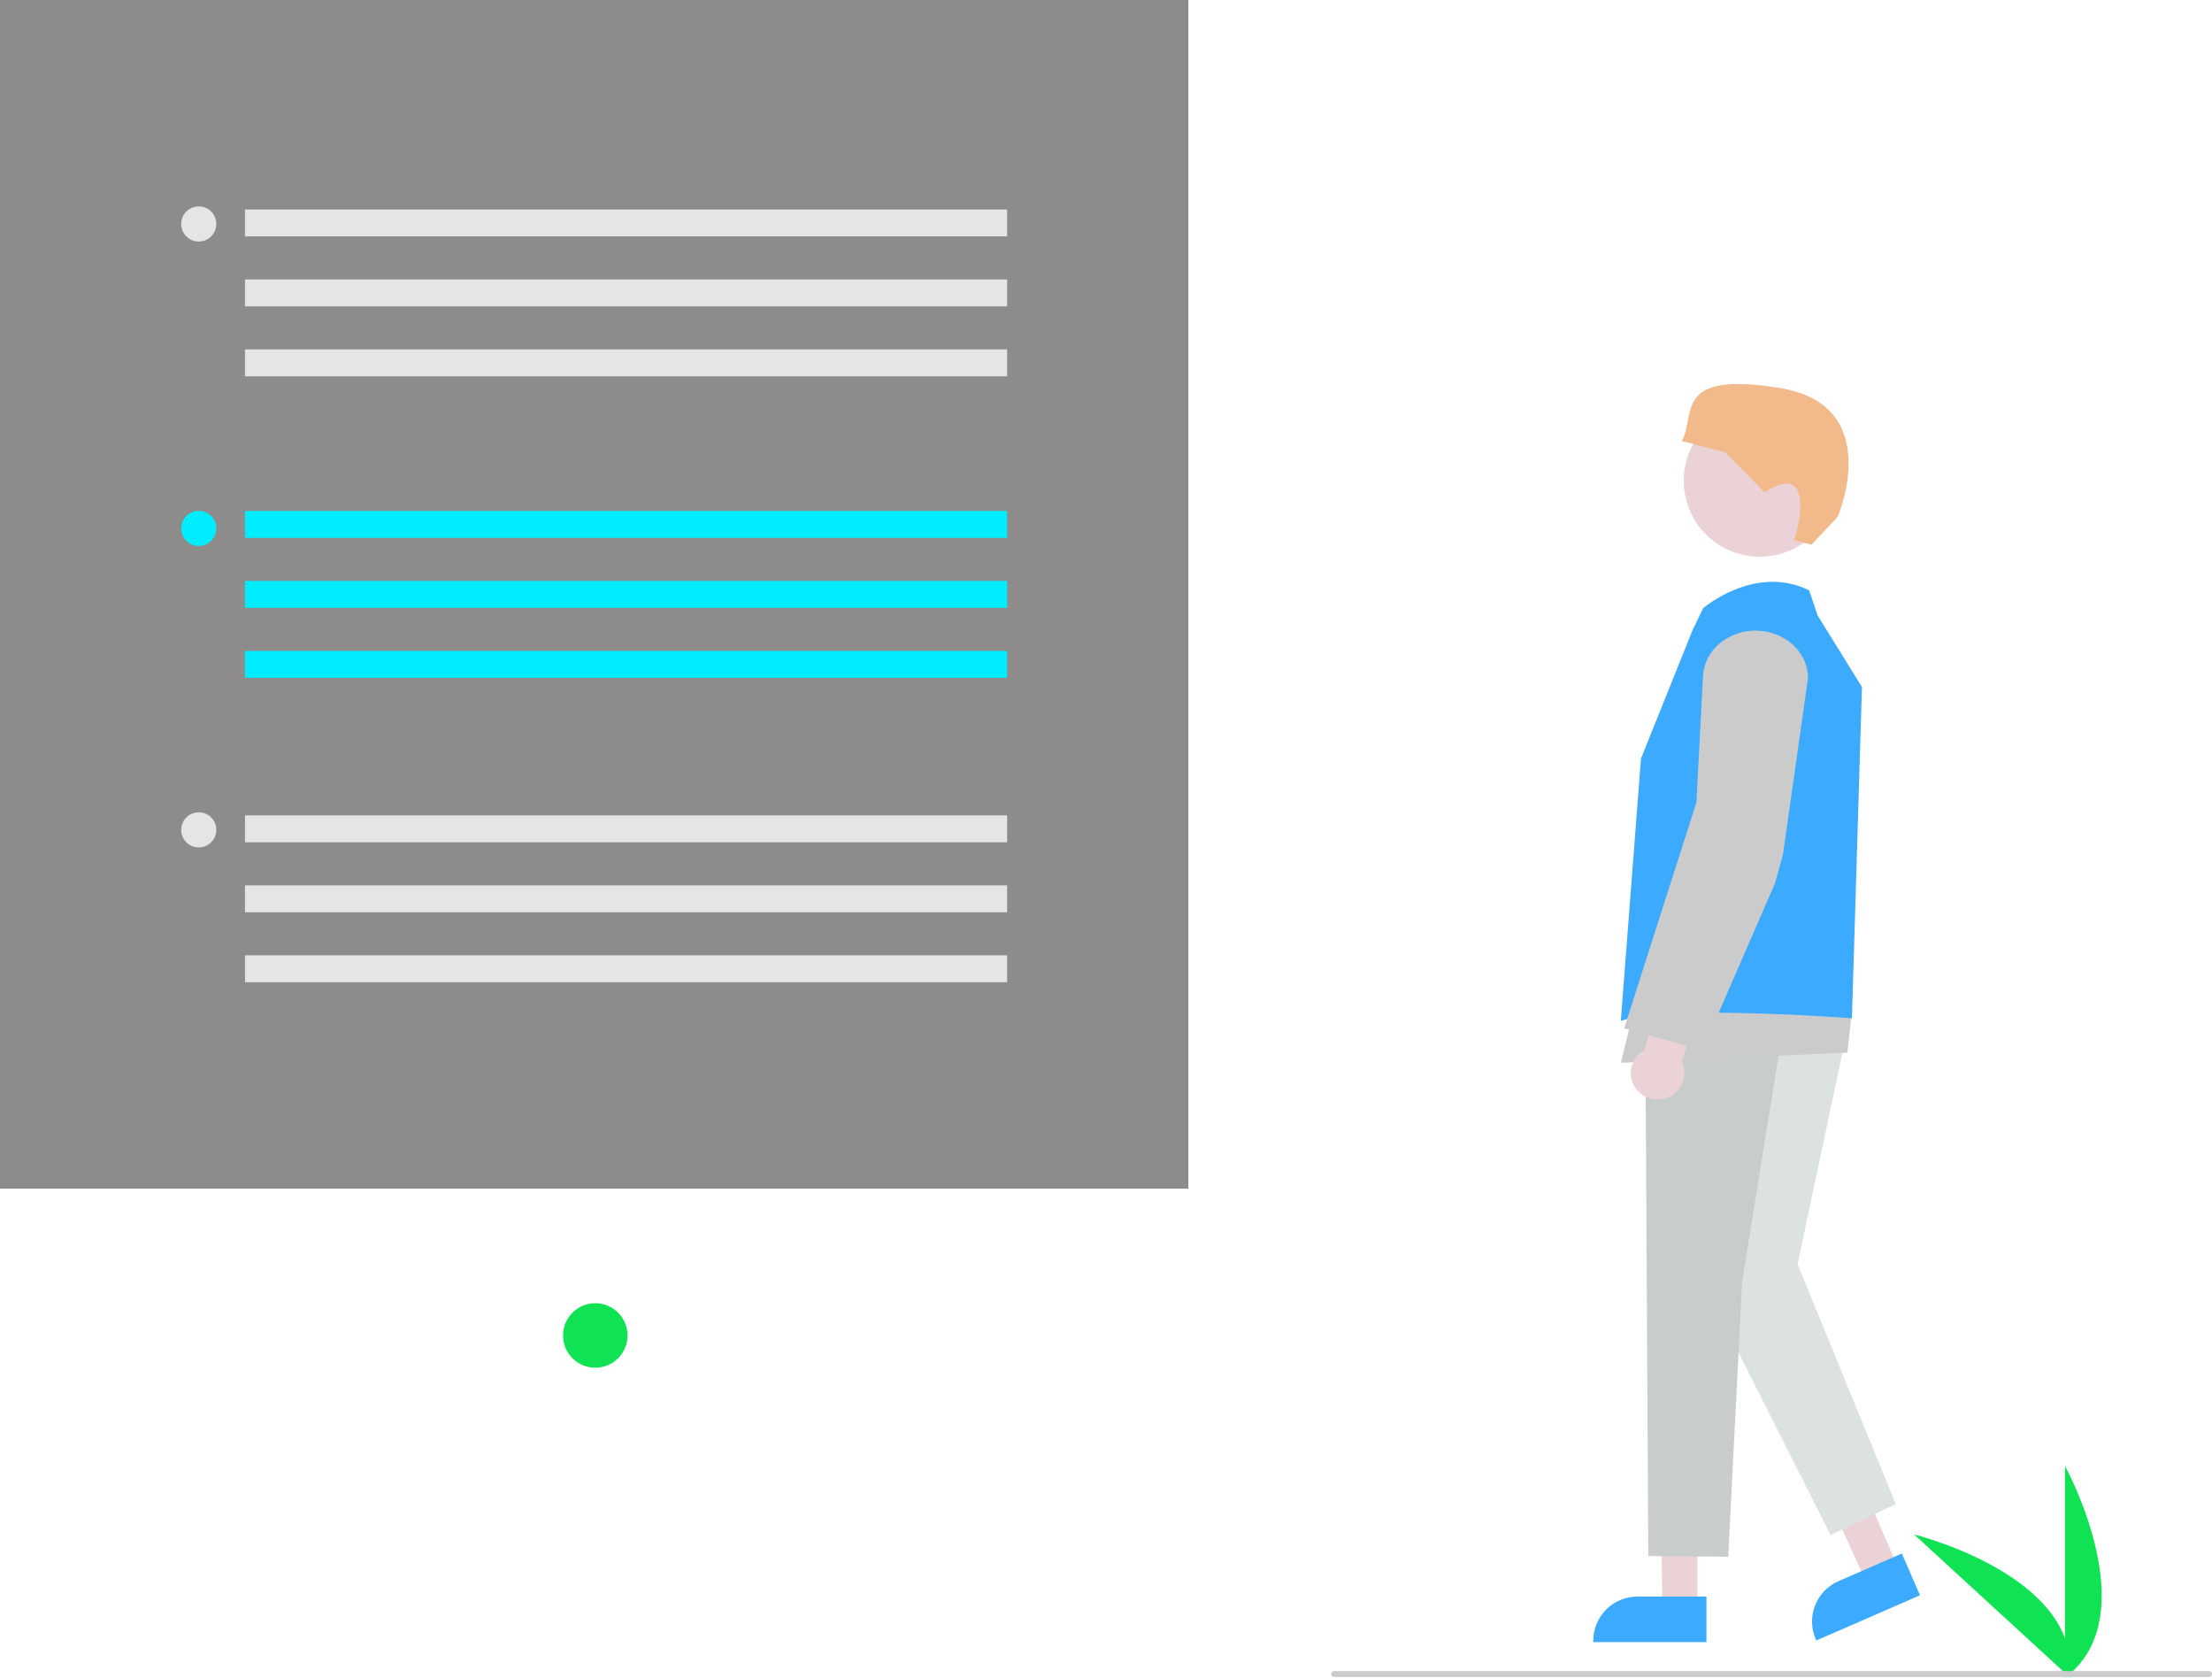 <?xml version="1.0" encoding="UTF-8"?>
<svg id="Layer_1" data-name="Layer 1" xmlns="http://www.w3.org/2000/svg" viewBox="0 0 755.91 573.18">
  <defs>
    <style>
      .cls-1 {
        fill: #cbcbcb;
      }

      .cls-1, .cls-2, .cls-3, .cls-4, .cls-5, .cls-6, .cls-7, .cls-8, .cls-9, .cls-10 {
        stroke-width: 0px;
      }

      .cls-2 {
        fill: #ead2d6;
      }

      .cls-3 {
        fill: #dce2dd;
      }

      .cls-4 {
        fill: #10e353;
      }

      .cls-5 {
        fill: #8e8b8b;
      }

      .cls-6 {
        fill: #f2b98a;
      }

      .cls-7 {
        fill: #3baaff;
      }

      .cls-8 {
        fill: #e5e5e5;
      }

      .cls-9 {
        fill: #c9cdc9;
      }

      .cls-10 {
        fill: #00edff;
      }
    </style>
  </defs>
  <path class="cls-4" d="M705.68,573.18v-72.34s28.19,51.29,0,72.34Z"/>
  <path class="cls-4" d="M707.42,573.17l-53.29-48.92s56.85,13.92,53.29,48.92Z"/>
  <g>
    <circle id="a0c15788-f4f4-4acc-aa12-f27a30ea141c" class="cls-4" cx="102.06" cy="269.49" r="11.02"/>
    <circle id="e9b5f50e-78d4-4cc2-9ed2-81635f80ef66" class="cls-4" cx="74.06" cy="297.49" r="11.02"/>
    <circle id="b8afa681-60ae-40dd-b0dc-0ba40dd0fb25" class="cls-4" cx="203.43" cy="456.26" r="11.02"/>
    <polygon class="cls-2" points="580.07 549.39 568.09 549.39 567.4 503.89 580.07 503.17 580.07 549.39"/>
    <path class="cls-7" d="M583.14,561.02h-38.66v-.5c0-8.31,6.74-15.04,15.05-15.05h23.61v15.55Z"/>
    <polygon class="cls-2" points="648.67 535.59 637.68 540.38 618.87 498.94 630.2 493.22 648.67 535.59"/>
    <path class="cls-7" d="M620.69,560.47l-.2-.46c-3.32-7.62.16-16.49,7.78-19.81,0,0,0,0,0,0l21.64-9.44,6.21,14.26-35.44,15.45Z"/>
    <circle class="cls-2" cx="601.36" cy="164.24" r="25.97"/>
    <polygon class="cls-3" points="647.84 513.87 614.28 431.88 630.58 355.17 599.66 353.5 582.64 439.31 625.55 524.41 647.84 513.87"/>
    <polygon class="cls-9" points="611.16 339.83 595.34 437.88 590.59 531.85 563.28 531.61 562.26 351.82 611.16 339.83"/>
    <polygon class="cls-1" points="632.87 345.42 631.31 359.62 553.89 363.09 559.14 341.73 632.87 345.42"/>
    <path class="cls-2" d="M559.25,372.23c-3.09-3.89-2.44-9.55,1.45-12.64.03-.02.05-.04.08-.06.39-.31.81-.58,1.25-.82l30.37-114.11,18,7.91-35.67,110.27c1.75,3.8.65,8.31-2.65,10.88-3.95,3.12-9.66,2.48-12.83-1.43Z"/>
    <path class="cls-7" d="M578.44,215.2l3.58-7.4s17.63-15.24,36.23-6.11l2.87,8.54,15.17,24.5-3.43,113.15s-63.29-4.81-78.98.92l6.9-89.66,17.66-43.94Z"/>
    <path class="cls-1" d="M581.74,358.8l-26.72-7.47,24.71-77.24,2.24-43.12c.26-4.4,2.38-8.49,5.82-11.25,4.15-3.36,9.51-4.84,14.8-4.08,8.73,1.2,15.16,7.87,15.27,15.88v.04s0,.04,0,.04l-8.58,60.44-2.75,9.84-24.78,56.93Z"/>
    <path class="cls-6" d="M613.13,184.59l5.91,1.49,8.96-9.52s16.46-38.19-19.92-44.03-28.44,8.91-33.31,18.16l14.87,3.87,13.38,13.68s8.73-6.4,11.3-.59-1.19,16.95-1.19,16.95Z"/>
    <path class="cls-5" d="M406.09,406.09H0V0h406.09v406.09Z"/>
    <path class="cls-5" d="M406.09,406.09H0V0h406.09v406.09ZM6,400.09h394.09V6H6v394.09Z"/>
    <rect class="cls-10" x="83.73" y="174.57" width="260.44" height="9.19"/>
    <rect class="cls-10" x="83.73" y="198.48" width="260.44" height="9.19"/>
    <rect class="cls-10" x="83.73" y="222.38" width="260.44" height="9.19"/>
    <circle class="cls-10" cx="67.92" cy="180.52" r="6"/>
    <rect class="cls-8" x="83.73" y="71.57" width="260.44" height="9.19"/>
    <rect class="cls-8" x="83.73" y="95.48" width="260.44" height="9.19"/>
    <rect class="cls-8" x="83.73" y="119.38" width="260.44" height="9.19"/>
    <circle class="cls-8" cx="67.92" cy="76.52" r="6"/>
    <rect class="cls-8" x="83.73" y="278.57" width="260.44" height="9.19"/>
    <rect class="cls-8" x="83.73" y="302.48" width="260.44" height="9.19"/>
    <rect class="cls-8" x="83.73" y="326.38" width="260.44" height="9.19"/>
    <circle class="cls-8" cx="67.92" cy="283.52" r="6"/>
  </g>
  <path class="cls-1" d="M754.91,572.93h-299c-.55,0-1-.45-1-1s.45-1,1-1h299c.55,0,1,.45,1,1s-.45,1-1,1Z"/>
</svg>